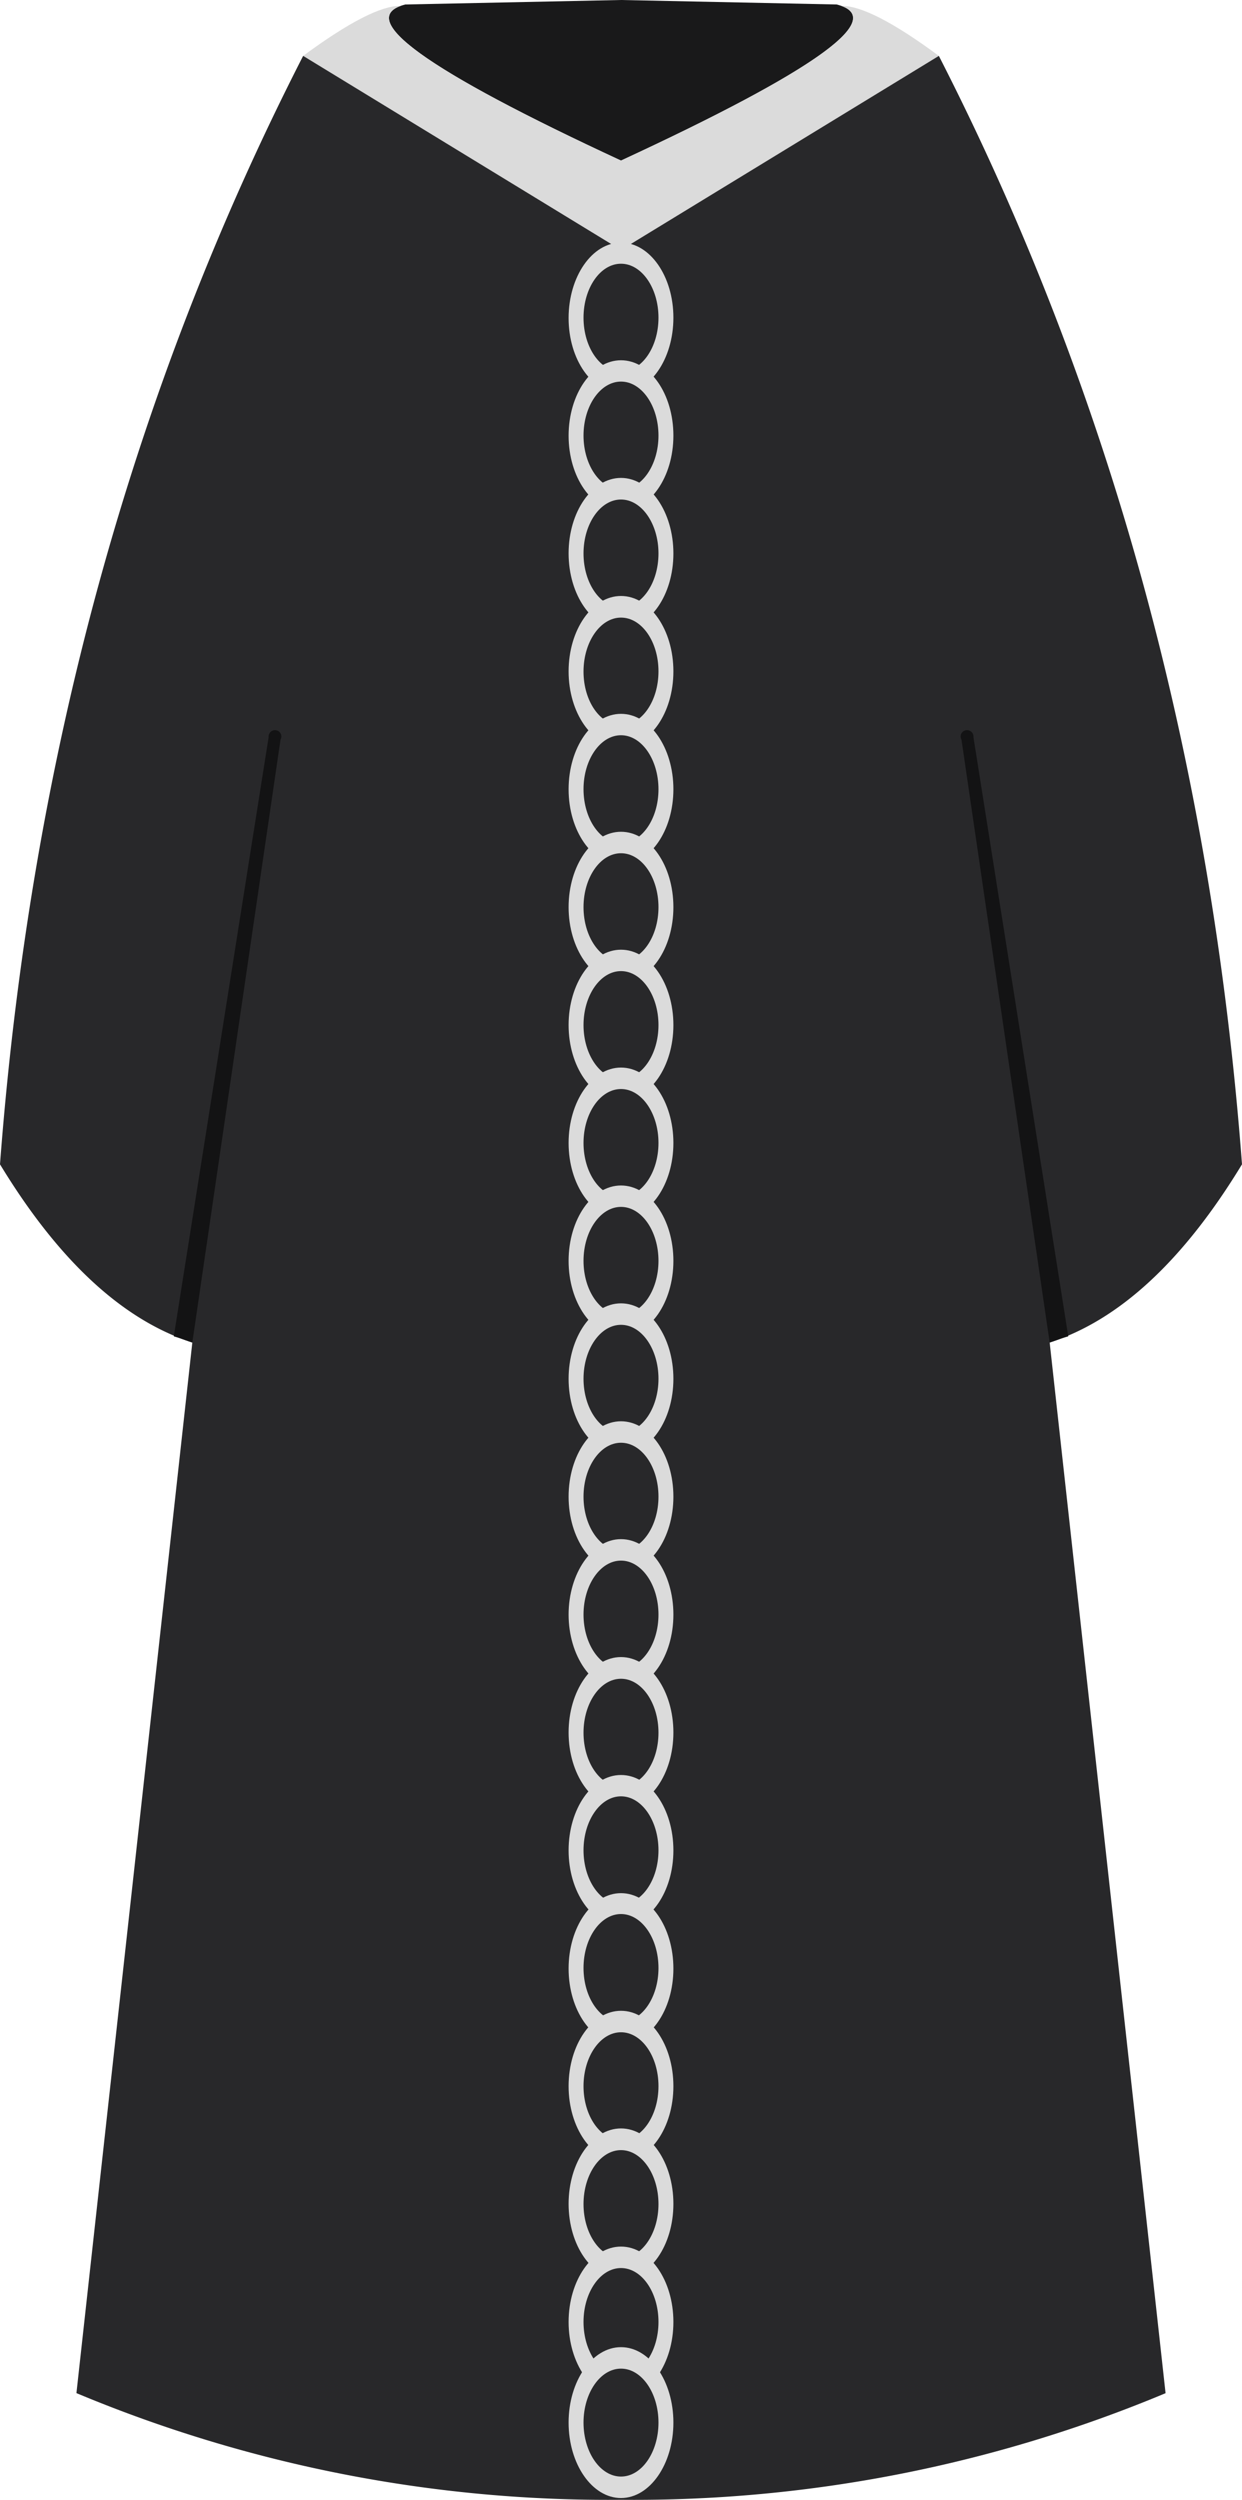 <svg xmlns="http://www.w3.org/2000/svg" viewBox="0 0 169 340"><defs><style>.cls-1{fill:#19191a;}.cls-1,.cls-2,.cls-3,.cls-4{fill-rule:evenodd;}.cls-2{fill:#dbdbdb;}.cls-3{fill:#28282a;}.cls-4{fill:#131314;}</style></defs><title>Asset 2</title><g id="Layer_2" data-name="Layer 2"><g id="Layer_1-2" data-name="Layer 1"><path class="cls-1" d="M84.5,0,55.15.61Q44.55,3.33,84.5,21.84q40-18.51,29.35-21.23Z"/><path class="cls-2" d="M84.5,21.84Q45.85,3.95,54.51.8,50.57.73,41.25,7.6L84.5,34,127.75,7.6Q118.45.73,114.49.8,123.15,3.95,84.5,21.84Z"/><path class="cls-3" d="M41.25,7.6Q6.21,76.07,0,158.36,11.94,178,26.17,182.6L10.4,325.49A187.39,187.39,0,0,0,84.5,340a187.39,187.39,0,0,0,74.1-14.5L142.83,182.6Q157.07,178,169,158.36,162.79,76.09,127.75,7.6L84.5,34Z"/><path class="cls-4" d="M26.17,182.6l12-82a.86.86,0,0,0-.1-1,.88.88,0,0,0-1-.22.89.89,0,0,0-.52.9l-12.9,81.48C24.51,182,25.34,182.33,26.17,182.6Z"/><path class="cls-4" d="M142.83,182.6l-12-82a.86.86,0,0,1,.1-1,.88.88,0,0,1,1.53.68l12.9,81.48C144.49,182,143.66,182.33,142.83,182.6Z"/><path class="cls-2" d="M84.5,53.46c3.93,0,7.13-4.61,7.13-10.25S88.43,33,84.5,33s-7.13,4.61-7.13,10.26S80.57,53.46,84.5,53.46Z"/><path class="cls-3" d="M84.5,50.54c2.81,0,5.1-3.29,5.1-7.33s-2.29-7.34-5.1-7.34-5.1,3.29-5.1,7.34S81.69,50.54,84.5,50.54Z"/><path class="cls-2" d="M84.5,69.5c3.93,0,7.13-4.61,7.13-10.26S88.43,49,84.5,49s-7.13,4.61-7.13,10.26S80.57,69.5,84.5,69.5Z"/><path class="cls-3" d="M84.5,66.58c2.81,0,5.1-3.3,5.1-7.34s-2.29-7.34-5.1-7.34-5.1,3.3-5.1,7.34S81.69,66.58,84.5,66.58Z"/><path class="cls-2" d="M84.5,85.53c3.93,0,7.13-4.6,7.13-10.25S88.43,65,84.5,65s-7.13,4.61-7.13,10.26S80.57,85.53,84.5,85.53Z"/><path class="cls-3" d="M84.5,82.62c2.81,0,5.1-3.3,5.1-7.34s-2.29-7.34-5.1-7.34-5.1,3.29-5.1,7.34S81.69,82.62,84.5,82.62Z"/><path class="cls-2" d="M84.5,101.57c3.93,0,7.13-4.61,7.13-10.26s-3.2-10.25-7.13-10.25-7.13,4.61-7.13,10.25S80.57,101.57,84.5,101.57Z"/><path class="cls-3" d="M84.5,98.65c2.81,0,5.1-3.29,5.1-7.34S87.31,84,84.5,84s-5.1,3.3-5.1,7.34S81.69,98.65,84.5,98.65Z"/><path class="cls-2" d="M84.5,117.6c3.93,0,7.13-4.6,7.13-10.25s-3.2-10.26-7.13-10.26-7.13,4.61-7.13,10.26S80.57,117.6,84.5,117.6Z"/><path class="cls-3" d="M84.5,114.69c2.81,0,5.1-3.3,5.1-7.34S87.31,100,84.5,100s-5.1,3.3-5.1,7.34S81.69,114.69,84.5,114.69Z"/><path class="cls-2" d="M84.5,133.64c3.93,0,7.13-4.61,7.13-10.26s-3.2-10.25-7.13-10.25-7.13,4.61-7.13,10.25S80.57,133.64,84.5,133.64Z"/><path class="cls-3" d="M84.5,130.72c2.81,0,5.1-3.29,5.1-7.34s-2.29-7.33-5.1-7.33-5.1,3.29-5.1,7.33S81.69,130.72,84.5,130.72Z"/><path class="cls-2" d="M84.5,149.68c3.93,0,7.13-4.61,7.13-10.26s-3.2-10.25-7.13-10.25-7.13,4.6-7.13,10.25S80.57,149.68,84.5,149.68Z"/><path class="cls-3" d="M84.5,146.76c2.81,0,5.1-3.3,5.1-7.34s-2.29-7.34-5.1-7.34-5.1,3.3-5.1,7.34S81.69,146.76,84.5,146.76Z"/><path class="cls-2" d="M84.5,165.71c3.93,0,7.13-4.61,7.13-10.25s-3.2-10.26-7.13-10.26-7.13,4.61-7.13,10.26S80.57,165.71,84.5,165.71Z"/><path class="cls-3" d="M84.5,162.79c2.81,0,5.1-3.29,5.1-7.33s-2.29-7.34-5.1-7.34-5.1,3.29-5.1,7.34S81.69,162.79,84.5,162.79Z"/><path class="cls-2" d="M84.5,181.75c3.93,0,7.13-4.61,7.13-10.26s-3.2-10.25-7.13-10.25-7.13,4.6-7.13,10.25S80.57,181.75,84.5,181.75Z"/><path class="cls-3" d="M84.5,178.83c2.81,0,5.1-3.29,5.1-7.34s-2.29-7.34-5.1-7.34-5.1,3.3-5.1,7.34S81.69,178.83,84.5,178.83Z"/><path class="cls-2" d="M84.5,197.78c3.93,0,7.13-4.6,7.13-10.25s-3.2-10.26-7.13-10.26-7.13,4.61-7.13,10.26S80.57,197.78,84.5,197.78Z"/><path class="cls-3" d="M84.5,194.87c2.81,0,5.1-3.3,5.1-7.34s-2.29-7.34-5.1-7.34-5.1,3.3-5.1,7.34S81.69,194.87,84.5,194.87Z"/><path class="cls-2" d="M84.5,213.82c3.93,0,7.13-4.61,7.13-10.26s-3.2-10.25-7.13-10.25-7.13,4.61-7.13,10.25S80.57,213.82,84.5,213.82Z"/><path class="cls-3" d="M84.5,210.9c2.81,0,5.1-3.29,5.1-7.34s-2.29-7.33-5.1-7.33-5.1,3.29-5.1,7.33S81.69,210.9,84.5,210.9Z"/><path class="cls-2" d="M84.5,229.86c3.93,0,7.13-4.61,7.13-10.26s-3.2-10.26-7.13-10.26S77.37,214,77.37,219.6,80.57,229.86,84.5,229.86Z"/><path class="cls-3" d="M84.5,226.94c2.81,0,5.1-3.3,5.1-7.34s-2.29-7.34-5.1-7.34-5.1,3.3-5.1,7.34S81.69,226.94,84.5,226.94Z"/><path class="cls-2" d="M84.5,245.89c3.93,0,7.13-4.61,7.13-10.25s-3.2-10.26-7.13-10.26-7.13,4.61-7.13,10.26S80.57,245.89,84.5,245.89Z"/><path class="cls-3" d="M84.5,243c2.81,0,5.1-3.29,5.1-7.33s-2.29-7.34-5.1-7.34-5.1,3.29-5.1,7.34S81.69,243,84.5,243Z"/><path class="cls-2" d="M84.5,261.93c3.93,0,7.13-4.61,7.13-10.26s-3.2-10.25-7.13-10.25-7.13,4.6-7.13,10.25S80.57,261.93,84.5,261.93Z"/><path class="cls-3" d="M84.5,259c2.81,0,5.1-3.3,5.1-7.34s-2.29-7.34-5.1-7.34-5.1,3.3-5.1,7.34S81.69,259,84.5,259Z"/><path class="cls-2" d="M84.5,278c3.93,0,7.13-4.6,7.13-10.25s-3.2-10.26-7.13-10.26-7.13,4.61-7.13,10.26S80.57,278,84.5,278Z"/><path class="cls-3" d="M84.5,275c2.81,0,5.1-3.29,5.1-7.33s-2.29-7.34-5.1-7.34-5.1,3.3-5.1,7.34S81.69,275,84.5,275Z"/><path class="cls-2" d="M84.5,294c3.93,0,7.13-4.61,7.13-10.26s-3.2-10.25-7.13-10.25-7.13,4.6-7.13,10.25S80.57,294,84.5,294Z"/><path class="cls-3" d="M84.5,291.08c2.81,0,5.1-3.29,5.1-7.34s-2.29-7.33-5.1-7.33-5.1,3.29-5.1,7.33S81.69,291.08,84.5,291.08Z"/><path class="cls-2" d="M84.5,310c3.93,0,7.13-4.6,7.13-10.25s-3.2-10.26-7.13-10.26-7.13,4.61-7.13,10.26S80.57,310,84.5,310Z"/><path class="cls-3" d="M84.5,307.12c2.81,0,5.1-3.3,5.1-7.34s-2.29-7.34-5.1-7.34-5.1,3.3-5.1,7.34S81.69,307.12,84.5,307.12Z"/><path class="cls-2" d="M84.5,326.07c3.93,0,7.13-4.61,7.13-10.26s-3.2-10.25-7.13-10.25-7.13,4.61-7.13,10.25S80.57,326.07,84.5,326.07Z"/><path class="cls-3" d="M84.5,323.15c2.81,0,5.1-3.29,5.1-7.34s-2.29-7.33-5.1-7.33-5.1,3.29-5.1,7.33S81.69,323.15,84.5,323.15Z"/><path class="cls-2" d="M84.5,339.76c3.93,0,7.13-4.61,7.13-10.26s-3.2-10.26-7.13-10.26-7.13,4.61-7.13,10.26S80.57,339.76,84.5,339.76Z"/><path class="cls-3" d="M84.5,336.84c2.81,0,5.1-3.3,5.1-7.34s-2.29-7.34-5.1-7.34-5.1,3.3-5.1,7.34S81.69,336.84,84.5,336.84Z"/></g></g></svg>